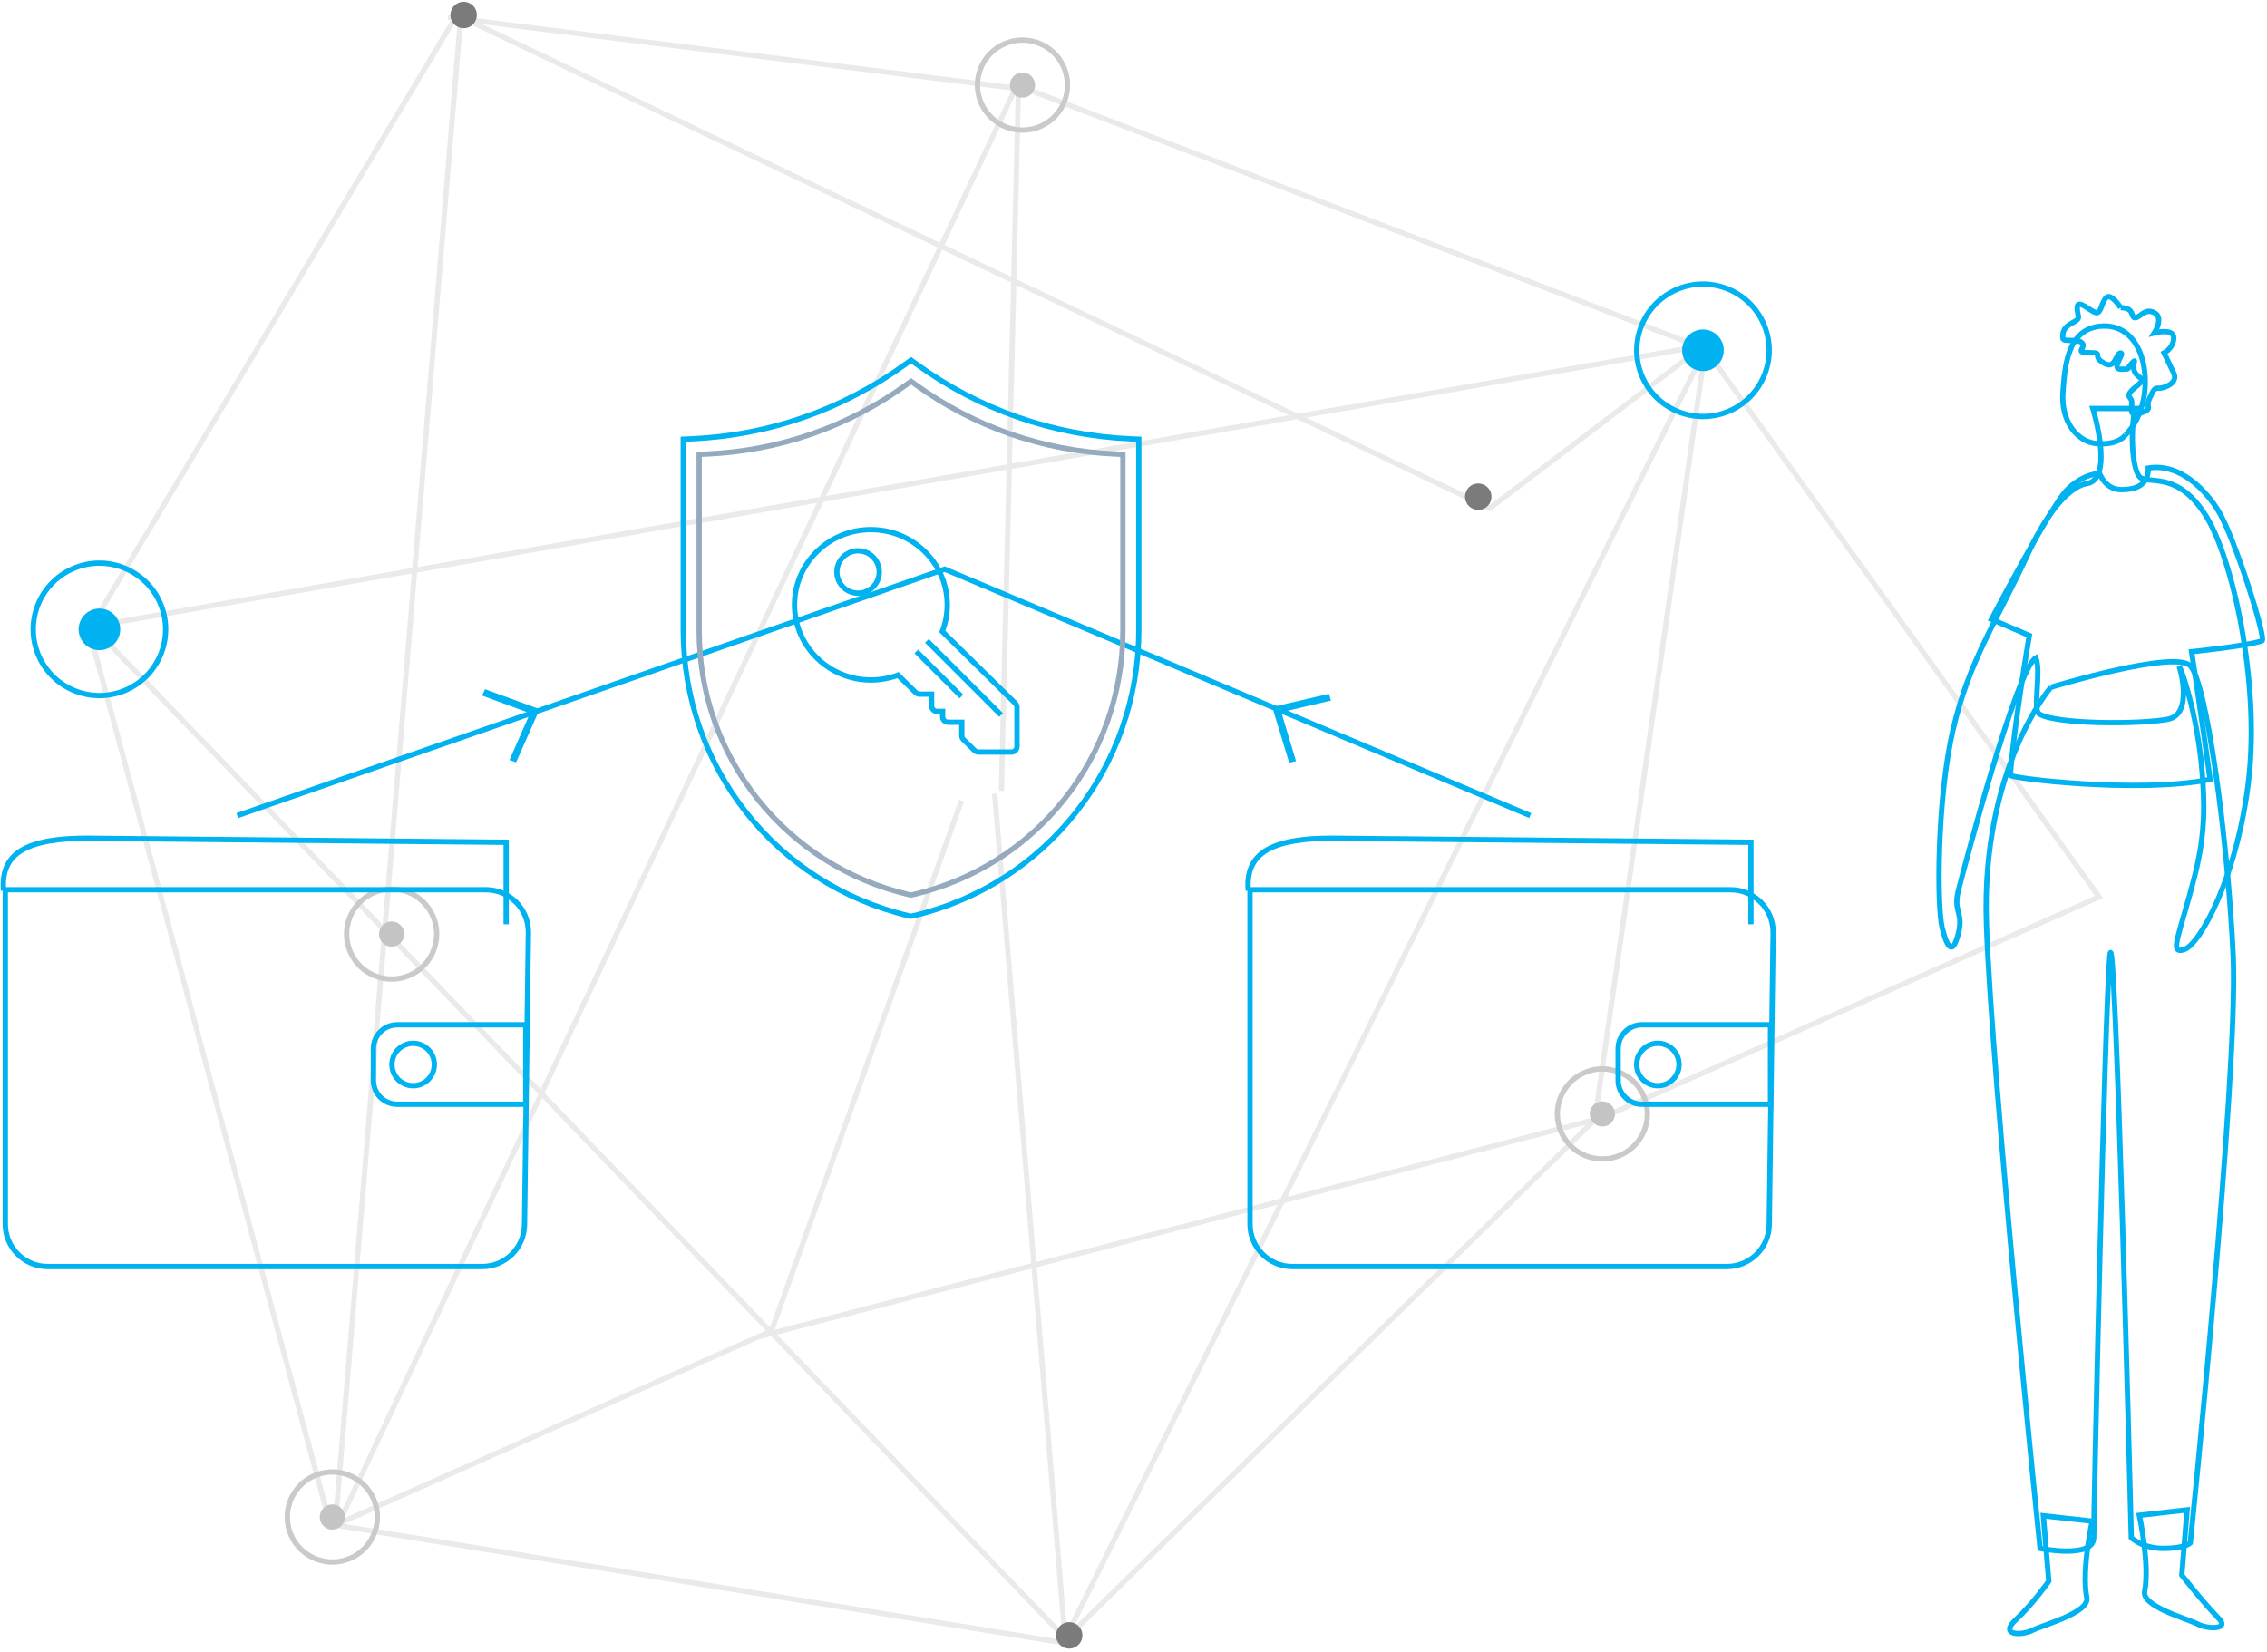 <?xml version="1.0" encoding="UTF-8"?>
<svg width="428px" height="312px" viewBox="0 0 428 312" version="1.1" xmlns="http://www.w3.org/2000/svg" xmlns:xlink="http://www.w3.org/1999/xlink">
    <!-- Generator: Sketch 49 (51002) - http://www.bohemiancoding.com/sketch -->
    <title>3th illustration</title>
    <desc>Created with Sketch.</desc>
    <defs></defs>
    <g id="How-does-bitcoin-work" stroke="none" stroke-width="1" fill="none" fill-rule="evenodd">
        <g id="22.01.18-Bitcoin.org_How-does-Bitcoin-work-Desktop-1200px--" transform="translate(-261, -1571)">
            <g id="//body" transform="translate(215, 574)">
                <g id="3" transform="translate(0, 937)">
                    <g id="3th-illustration" transform="translate(0, 39)">
                        <g id="transactions-private-keys-illustration">
                            <g id="siatka" transform="translate(230.895, 158.913) scale(-1, 1) rotate(-336) translate(-230.895, -158.913) translate(50.395, -6.587)">
                                <g id="Group-8" opacity="0.2" transform="translate(0, 1)" stroke="#979797">
                                    <path d="" id="Path-2"></path>
                                    <polyline id="Path-5" points="353.307 250.73 326.262 78.266 26 153.762 75.397 165.377 215.311 1.385"></polyline>
                                    <polyline id="Path-6" points="182.719 176.619 235.421 327.611 325.569 78.266"></polyline>
                                    <path d="M102.973,278.434 L234.727,327.611 L102.973,278.434 Z" id="Path-8"></path>
                                    <polyline id="Path-9" points="181.332 176.619 124.469 56.795 217.391 0.693"></polyline>
                                    <polygon id="Path-10" points="104.359 279.127 0.169 279.214 26 154.455"></polygon>
                                    <polyline id="Path-11" points="325.569 78.266 214.271 0 352.613 252.115 236.114 328.303 26 154.455 124.469 56.102 351.92 252.115"></polyline>
                                    <polyline id="Path-13" points="354 252.115 262.465 252.115 188.96 175.234"></polyline>
                                    <path d="M102.973,279.127 L265.239,252.115" id="Path-14"></path>
                                </g>
                                <g id="dots" transform="translate(115, 49)">
                                    <circle id="Oval-2" fill="#C4C4C4" cx="8.5" cy="8.5" r="2.38"></circle>
                                    <circle id="Oval-2" stroke="#CACACA" cx="8.5" cy="8.5" r="8.5"></circle>
                                </g>
                                <g id="dots" transform="translate(344, 243)">
                                    <circle id="Oval-2" fill="#C4C4C4" cx="8.5" cy="8.5" r="2.38"></circle>
                                    <circle id="Oval-2" stroke="#CACACA" cx="8.5" cy="8.5" r="8.5"></circle>
                                </g>
                                <g id="dots" transform="translate(289, 147)">
                                    <circle id="Oval-2" fill="#C4C4C4" cx="8.5" cy="8.5" r="2.38"></circle>
                                    <circle id="Oval-2" stroke="#CACACA" cx="8.5" cy="8.5" r="8.5"></circle>
                                </g>
                                <g id="dots" transform="translate(94, 271)">
                                    <circle id="Oval-2" fill="#C4C4C4" cx="8.5" cy="8.5" r="2.38"></circle>
                                    <circle id="Oval-2" stroke="#CACACA" cx="8.5" cy="8.5" r="8.5"></circle>
                                </g>
                                <circle id="Oval-2" fill="#7B7B7B" cx="234.5" cy="328.5" r="2.5"></circle>
                                <circle id="Oval-2-Copy" fill="#7B7B7B" cx="76.5" cy="163.5" r="2.5"></circle>
                                <circle id="Oval-2" fill="#7B7B7B" cx="214.5" cy="2.5" r="2.5"></circle>
                                <g id="Group-7" transform="translate(14, 143)">
                                    <circle id="Oval-2" fill="#00b3f0" cx="12.5" cy="12.5" r="3.929"></circle>
                                    <circle id="Oval-2" stroke="#00b3f0" cx="12.5" cy="12.5" r="12.5"></circle>
                                </g>
                                <g id="Group-7" transform="translate(312, 68)">
                                    <circle id="Oval-2" fill="#00b3f0" cx="12.5" cy="12.5" r="3.929"></circle>
                                    <circle id="Oval-2" stroke="#00b3f0" cx="12.5" cy="12.5" r="12.5"></circle>
                                </g>
                            </g>
                            <g id="czlowiek" transform="translate(443, 203.5) scale(-1, 1) translate(-443, -203.5) translate(412, 77)" fill="transparent">
                                <path d="M15.084,229.086 L16.086,241.41 C16.086,241.41 12.078,246.545 9.073,249.626 C7.069,251.68 11.076,251.68 13.08,250.653 C15.084,249.626 23.655,247.339 23.099,244.491 C22.097,239.356 24.101,230.113 24.101,230.113 L15.084,229.086 Z" id="Fill-11" stroke="#00b3f0"></path>
                                <path d="M42.226,230.198 L41.201,242.556 C41.201,242.556 44.148,246.809 47.352,249.764 C50.7,252.854 46.327,252.854 44.276,251.824 C42.226,250.794 33.456,248.501 34.025,245.645 C35.05,240.496 33,231.228 33,231.228 L42.226,230.198 Z" id="Fill-13" stroke="#00b3f0"></path>
                                <path d="M40.815,73.773 C40.815,73.773 53.981,89.015 52.968,118.485 C51.955,147.954 42.84,236.363 42.84,236.363 C42.84,236.363 32.713,238.395 32.713,234.33 C32.713,230.14 30.687,135.76 29.674,124.582 C28.661,113.404 25.623,234.33 25.623,234.33 C25.623,234.33 23.598,236.363 19.546,236.363 C15.495,236.363 14.483,235.346 14.483,235.346 C14.483,235.346 5.368,146.938 6.38,124.582 C7.393,102.226 11.444,72.756 14.483,69.708 C17.521,66.659 40.815,73.773 40.815,73.773" id="Fill-15" stroke="#00b3f0"></path>
                                <path d="M59.284,81.813 C56.237,68.665 51.159,61.585 45.065,48.437 C38.971,35.289 33.893,35.289 33.893,35.289 C28.815,34.277 32.877,21.129 32.877,21.129 L24.752,21.129 C25.768,23.152 25.768,33.266 23.736,34.277 C21.705,35.289 16.627,33.266 11.548,41.357 C6.47,49.448 1.392,72.71 3.423,90.915 C5.454,109.121 12.564,122.269 15.611,123.28 C18.658,124.291 16.463,120.605 13.58,109.121 C11.548,101.029 11.813,95.342 12.235,89.892 C12.923,81.006 15.335,72.302 16.603,69.728 C16.391,70.194 13.912,78.844 18.658,79.79 C23.736,80.802 39.987,80.802 43.034,78.779 C44.262,77.964 42.601,70.928 43.627,68.211 C47.253,70.086 57.261,108.139 58.269,112.155 C59.284,116.2 57.253,116.2 58.269,120.246 C59.284,124.291 60.3,123.28 61.316,119.234 C62.331,115.189 62.331,94.961 59.284,81.813" id="Fill-17" stroke="#00b3f0"></path>
                                <path d="M26.7,26.094 C26.7,26.094 27.859,28.038 31.959,27.778 C36.06,27.517 38.869,23.301 38.535,18.276 C38.202,13.251 37.737,6.217 31.52,5.602 C25.303,4.989 22.627,11.215 23.027,17.244 C23.426,23.275 26.7,26.094 26.7,26.094" id="Fill-19" stroke="#00b3f0"></path>
                                <path d="M48.452,90.387 C48.483,90.907 24.596,93.891 10.738,91.177 C12.198,80.304 14.241,67.047 14.241,67.047 C14.241,67.047 4.029,66.027 0.966,65.008 C-0.056,65.008 6.071,45.632 9.135,40.533 C11.364,36.823 16.283,31.355 22.41,32.375 C22.41,35.434 24.452,36.454 27.516,36.454 C30.579,36.454 31.6,33.394 31.6,33.394 C31.6,33.394 34.664,33.394 37.727,36.454 C40.791,39.513 52.024,60.928 52.024,60.928 L44.876,63.988 C44.876,63.988 47.943,82.113 48.452,90.387" id="Fill-21" stroke="#00b3f0"></path>
                                <path d="M27.63,2.095 C27.63,2.095 29.452,-0.756 30.363,0.194 C31.274,1.144 31.274,3.045 32.185,3.045 C33.096,3.045 35.83,0.194 35.83,2.095 C35.83,3.995 34.918,3.995 36.741,4.945 C38.562,5.895 38.562,6.846 38.562,7.796 C38.562,8.746 35.83,7.796 34.918,8.746 C34.006,9.697 36.568,10.593 33.578,10.593 C30.471,10.593 33.406,11.202 30.587,12.672 C28.593,13.712 28.541,10.647 27.63,10.647 C26.72,10.647 29.59,13.712 27.596,13.712 C25.559,13.712 26.599,13.712 25.602,12.672 C24.162,11.171 26.046,13.251 24.605,14.752 C23.609,15.792 23.076,15.398 23.986,16.348 C24.898,17.299 26.72,18.249 25.809,19.199 C24.898,20.149 26.72,23.001 23.986,22.05 C21.254,21.1 23.076,21.1 22.165,19.199 C21.254,17.299 21.254,17.299 20.342,17.299 C19.431,17.299 16.699,16.348 17.609,14.447 L19.431,10.647 C19.431,10.647 17.609,9.697 17.609,7.796 C17.609,5.895 21.254,6.846 21.254,6.846 C21.254,6.846 19.431,3.995 21.254,3.045 C23.076,2.095 23.986,3.995 24.898,3.995 C25.809,3.995 24.898,2.095 27.63,2.095" id="Fill-23" stroke="#00b3f0"></path>
                            </g>
                            <g id="Group-2" transform="translate(213.5, 175) scale(-1, 1) translate(-213.5, -175) translate(46, 89)">
                                <g id="portfel-prawy" transform="translate(235, 90)" stroke="#00b3f0">
                                    <path d="M4.435,16.518 L4.435,1.037 L83,0.279 C88.882,0.201 93.154,0.936 95.817,2.484 C98.481,4.032 99.65,6.593 99.326,10.167" id="Path-97" fill="transparent"></path>
                                    <path d="M0.241,18.106 L0.973,73.25 C1.031,77.626 4.596,81.144 8.972,81.144 L91,81.144 C95.418,81.144 99,77.562 99,73.144 L99,10 L8.24,10 C3.822,10 0.24,13.582 0.24,18 C0.24,18.035 0.24,18.071 0.241,18.106 Z" id="Path-96" fill="transparent"></path>
                                    <g id="Group-3" transform="translate(15, 43) rotate(180) translate(-15, -43) translate(0, 35)">
                                        <path d="M0.5,0.5 L0.5,15.5 L24.766,15.5 C27.252,15.5 29.266,13.485 29.266,11 L29.266,5 C29.266,2.515 27.252,0.5 24.766,0.5 L0.5,0.5 Z" id="Rectangle-9" transform="translate(14.883, 8) rotate(180) translate(-14.883, -8) "></path>
                                        <circle id="Oval" cx="8" cy="8" r="4"></circle>
                                    </g>
                                </g>
                                <g id="portfel-lewy" transform="translate(0, 90)" stroke="#00b3f0">
                                    <path d="M4.435,16.518 L4.435,1.037 L83,0.279 C88.882,0.201 93.154,0.936 95.817,2.484 C98.481,4.032 99.65,6.593 99.326,10.167" id="Path-97" fill="transparent"></path>
                                    <path d="M0.241,18.106 L0.973,73.25 C1.031,77.626 4.596,81.144 8.972,81.144 L91,81.144 C95.418,81.144 99,77.562 99,73.144 L99,10 L8.24,10 C3.822,10 0.24,13.582 0.24,18 C0.24,18.035 0.24,18.071 0.241,18.106 Z" id="Path-96" fill="transparent"></path>
                                    <g id="Group-3" transform="translate(15, 43) rotate(180) translate(-15, -43) translate(0, 35)">
                                        <path d="M0.5,0.5 L0.5,15.5 L24.766,15.5 C27.252,15.5 29.266,13.485 29.266,11 L29.266,5 C29.266,2.515 27.252,0.5 24.766,0.5 L0.5,0.5 Z" id="Rectangle-9" transform="translate(14.883, 8) rotate(180) translate(-14.883, -8) "></path>
                                        <circle id="Oval" cx="8" cy="8" r="4"></circle>
                                    </g>
                                </g>
                                <g id="tranzakcja" transform="translate(46, 39)">
                                    <polyline id="Path-28" stroke="#00b3f0" points="0.091 47 110.649 0.467 244.198 47"></polyline>
                                    <polygon id="ion-ios-arrow-right---Ionicons" fill="#00b3f0" transform="translate(44.908, 28.745) rotate(330) translate(-44.908, -28.745) " points="40.408 22.136 41.392 21.245 49.408 28.745 41.392 36.245 40.408 35.355 47.439 28.745"></polygon>
                                    <polygon id="ion-ios-arrow-right---Ionicons" fill="#00b3f0" transform="translate(191.257, 28.662) rotate(203) translate(-191.257, -28.662) " points="186.757 22.053 187.741 21.162 195.757 28.662 187.741 36.162 186.757 35.271 193.788 28.662"></polygon>
                                </g>
                                <g id="tarcza-+klucz" transform="translate(120, 0)">
                                    <g id="Group-4" fill="transparent">
                                        <path d="M43.084,105 L42.52,104.905 C17.49,98.979 0,76.795 0,50.961 L0,14.933 L1.588,14.861 C16.216,14.202 30.2,9.309 42.025,0.709 L43.001,0 L43.977,0.709 C55.809,9.31 69.79,14.203 84.412,14.861 L86,14.933 L86,50.96 C86,76.794 68.51,98.977 43.47,104.908 L43.084,105 Z" id="Path" stroke="#00b3f0"></path>
                                        <path d="M43.078,101 L42.554,100.912 C19.269,95.438 3,74.944 3,51.078 L3,17.795 L4.477,17.728 C18.085,17.12 31.093,12.599 42.093,4.655 L43.001,4 L43.909,4.655 C54.915,12.601 67.921,17.121 81.523,17.728 L83,17.795 L83,51.078 C83,74.943 66.731,95.436 43.437,100.915 L43.078,101 Z" id="Path" stroke="#95AABF"></path>
                                    </g>
                                    <g id="key" transform="translate(23, 32)" stroke="#00b3f0">
                                        <path d="M27.581,0 C19.63,0 13.161,6.368 13.161,14.195 C13.161,15.936 13.475,17.627 14.095,19.232 L0.308,32.807 C0.111,33.001 0,33.264 0,33.538 L0,40.966 C0,41.537 0.47,42 1.051,42 L7.268,42 C7.547,42 7.814,41.891 8.011,41.698 L10.106,39.638 C10.303,39.444 10.414,39.181 10.414,38.906 L10.414,36.373 L12.984,36.373 C13.564,36.373 14.035,35.91 14.035,35.339 L14.035,34.325 L15.065,34.325 C15.645,34.325 16.116,33.862 16.116,33.29 L16.116,31.064 L18.377,31.064 C18.655,31.064 18.923,30.955 19.12,30.761 L22.463,27.47 C24.094,28.081 25.812,28.391 27.58,28.391 C35.531,28.391 42,22.023 42,14.195 C42,6.368 35.532,0 27.581,0 Z" id="Path"></path>
                                        <path d="M30,4 C27.794,4 26,5.794 26,8 C26,10.206 27.794,12 30,12 C32.206,12 34,10.206 34,8 C34,5.794 32.206,4 30,4 Z" id="Shape" fill-rule="nonzero"></path>
                                        <path d="M17,21 L3,35" id="Path-2"></path>
                                        <path d="M19,23 L10.5,31.5" id="Path-2-Copy"></path>
                                    </g>
                                </g>
                            </g>
                        </g>
                    </g>
                </g>
            </g>
        </g>
    </g>
</svg>